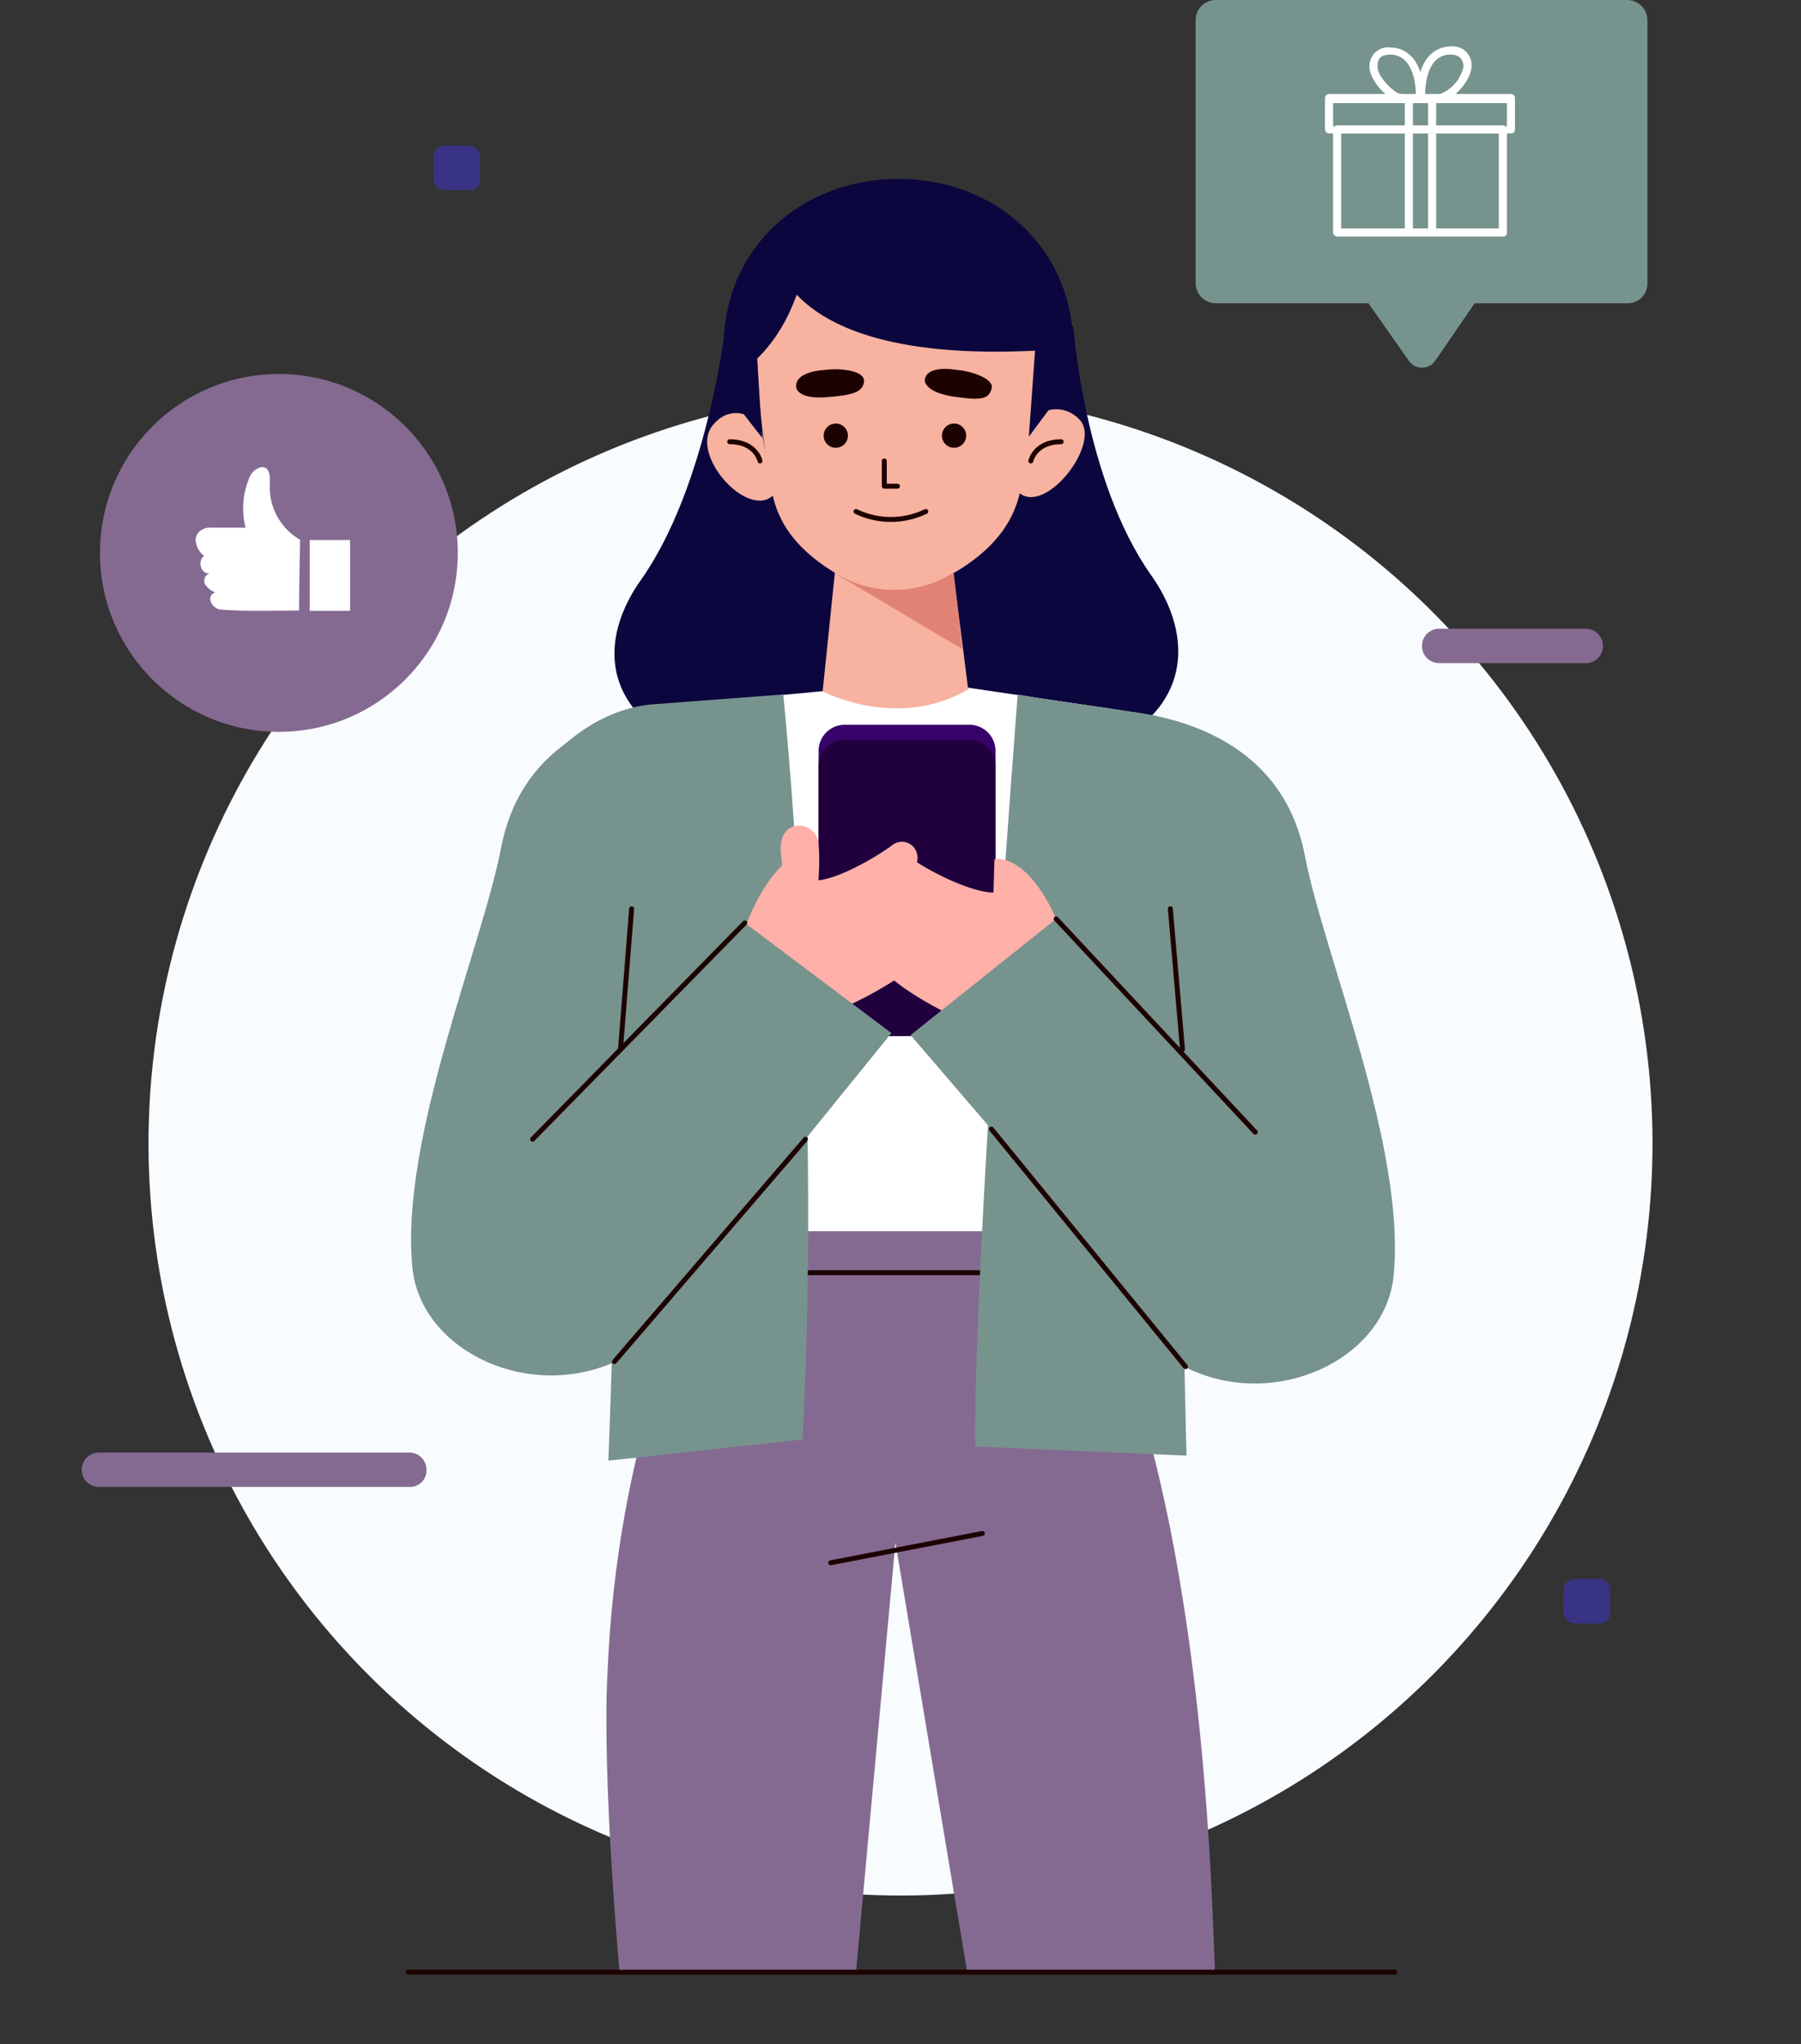 <svg xmlns="http://www.w3.org/2000/svg" xmlns:xlink="http://www.w3.org/1999/xlink" width="178.188" height="202.214" viewBox="0 0 178.188 202.214"><rect x="0" y="0" width="178.188" height="202.214" fill="#333333" stroke="none"/><defs><style>.a{fill:#f9fcff;}.b{fill:#846a91;}.c{fill:#fff;}.d{fill:#77938e;}.e{fill:#393386;}.f{fill:#0b063e;}.g{fill:none;stroke:#1d0300;stroke-linecap:round;stroke-linejoin:round;stroke-miterlimit:10;stroke-width:0.489px;}.h{fill:#36036a;}.i{clip-path:url(#a);}.j{fill:#20013e;}.k{fill:#ffb0a9;}.l{fill:#f8b2a0;}.m{fill:#e18374;}.n{fill:#1d0300;}</style><clipPath id="a"><path d="M87.7,102.5H75.4a2.582,2.582,0,0,1-2.6-2.6V74.3a2.582,2.582,0,0,1,2.6-2.6H87.7a2.582,2.582,0,0,1,2.6,2.6V99.9A2.718,2.718,0,0,1,87.7,102.5Z"/></clipPath></defs><g transform="translate(-649.406 -330.786)"><circle class="a" cx="74.4" cy="74.4" r="74.4" transform="translate(649.406 499.877) rotate(-77.138)"/><g transform="translate(657.598 330.786)"><circle class="b" cx="17.7" cy="17.7" r="17.7" transform="translate(1.7 37)"/></g><g transform="translate(657.598 330.786)"><path class="c" d="M21.4,60.4c-2.7,0-5.4.1-7.8-.1-.8-.1-1.5-1.3-.5-1.7a2,2,0,0,1-1-.8.782.782,0,0,1,.5-1.1c-.9.2-1.3-1.2-.6-1.7a2.223,2.223,0,0,1-.8-1.3,1.145,1.145,0,0,1,.6-1.3,1.645,1.645,0,0,1,1-.2h3.3a7.781,7.781,0,0,1,.5-5.2c.3-.5,1-1,1.5-.7s.4,1.2.4,1.7a6,6,0,0,0,3,5.4S21.4,58,21.4,60.4Z"/><rect class="c" width="4" height="7" transform="translate(26.448 60.425) rotate(180)"/></g><g transform="translate(657.598 330.786)"><path class="d" d="M152.8,30H112.1a2.006,2.006,0,0,1-2-2V2a2.006,2.006,0,0,1,2-2h40.7a2.006,2.006,0,0,1,2,2V28A1.944,1.944,0,0,1,152.8,30Z"/><path class="d" d="M125.1,27l6.1,8.7a1.589,1.589,0,0,0,2.6,0l5.9-8.6H125.1Z"/></g><g transform="translate(657.598 330.786)"><path class="c" d="M140.5,23.4H124.1a.43.43,0,0,1-.4-.4V12.8a.43.43,0,0,1,.4-.4h16.4a.43.43,0,0,1,.4.4V23A.366.366,0,0,1,140.5,23.4Zm-16-.8h15.6V13.2H124.5v9.4Z"/><path class="c" d="M141.3,13.2h-18a.43.43,0,0,1-.4-.4V9.7a.43.43,0,0,1,.4-.4h18a.43.43,0,0,1,.4.4v3.1A.366.366,0,0,1,141.3,13.2Zm-17.6-.7h17.2V10.2H123.7Z"/><path class="c" d="M130.8,13.2h.8v9.4h-.8Z"/><path class="c" d="M133.1,13.2h.8v9.4h-.8Z"/><path class="c" d="M130.8,10.1h.8v2.3h-.8Z"/><path class="c" d="M133.1,10.1h.8v2.3h-.8Z"/><path class="c" d="M132.3,10.1a.43.43,0,0,1-.4-.4c0-3.9-1.8-4.3-2.5-4.3-1.2,0-1.3.6-1.3,1.2,0,1.1,1.8,2.7,2.3,2.7a.4.4,0,0,1,0,.8c-1,0-3.1-2-3.1-3.5a1.846,1.846,0,0,1,2.1-1.9c.8,0,3.3.4,3.3,5.1C132.7,9.9,132.6,10.1,132.3,10.1Z"/><path class="c" d="M134.3,10.1a.4.4,0,0,1,0-.8,3.775,3.775,0,0,0,2.3-2.7c0-.5-.2-1.2-1.3-1.2-.8,0-2.5.4-2.5,4.3a.4.4,0,1,1-.8,0c0-4.7,2.5-5.1,3.3-5.1a1.846,1.846,0,0,1,2.1,1.9C137.4,8.1,135.3,10.1,134.3,10.1Z"/></g><path class="b" d="M32.3,147.1H1.6a1.685,1.685,0,0,1-1.7-1.7h0a1.685,1.685,0,0,1,1.7-1.7H32.3a1.685,1.685,0,0,1,1.7,1.7h0A1.628,1.628,0,0,1,32.3,147.1Z" transform="translate(657.598 330.786)"/><path class="b" d="M148.7,65.6H134.2a1.685,1.685,0,0,1-1.7-1.7h0a1.685,1.685,0,0,1,1.7-1.7h14.5a1.685,1.685,0,0,1,1.7,1.7h0A1.685,1.685,0,0,1,148.7,65.6Z" transform="translate(657.598 330.786)"/><path class="e" d="M150,160.6h-2.4a1.11,1.11,0,0,1-1.1-1.1v-2.2a1.11,1.11,0,0,1,1.1-1.1H150a1.11,1.11,0,0,1,1.1,1.1v2.2A1,1,0,0,1,150,160.6Z" transform="translate(657.598 330.786)"/><path class="e" d="M38.2,18.8H35.8a1.11,1.11,0,0,1-1.1-1.1V15.5a1.11,1.11,0,0,1,1.1-1.1h2.4a1.11,1.11,0,0,1,1.1,1.1v2.2A1,1,0,0,1,38.2,18.8Z" transform="translate(657.598 330.786)"/><path class="f" d="M105.7,56.9C99.1,47.6,98,32.3,98,32.3L81.7,26.5V26l-1,.2-1-.2v.5L63.6,32.2s-1.8,15.9-8.4,25.2C48.7,66.6,53.4,78,80.7,76.3,108,78,112.2,66.1,105.7,56.9Z" transform="translate(657.598 330.786)"/><g transform="translate(657.598 330.786)"><path class="b" d="M80.4,152.6l7.1,42.5H112v-.5c-.4-9.6-1.4-53.9-16-74.6l-.3-3.3H64.1V120c-3.7,5.6-11.3,22.4-12.2,45.8,0,0-.6,8.4,1.2,29.3H76.5Z"/></g><line class="g" x2="31.9" transform="translate(721.698 456.687)"/><line class="g" y1="2.9" x2="15" transform="translate(731.598 482.487)"/><path class="d" d="M99.4,70.2s18.5-1.1,21.5,14.4c1.9,9.9,10,28.8,8.8,41.5-.7,8-10.8,13.1-19.4,9.7-2.3-.9-4.1-2.3-4.7-4.4C103.7,124.2,99.4,70.2,99.4,70.2Z" transform="translate(657.598 330.786)"/><path class="c" d="M74,68.3,59.1,69.7c-2.2.6-3.9,4.3-3.6,6.6l8.6,45.5H95.6l9.5-44.7c.3-2.4-1.3-6.4-3.5-7L86.7,67.9Z" transform="translate(657.598 330.786)"/><path class="d" d="M62.9,69.4S44.4,68.3,41.4,83.8c-1.9,9.9-10,28.8-8.8,41.5.7,8,10.8,13.1,19.4,9.7,2.3-.9,4.1-2.3,4.7-4.4C58.6,123.4,62.9,69.4,62.9,69.4Z" transform="translate(657.598 330.786)"/><g transform="translate(657.598 330.786)"><path class="d" d="M69.3,68.7s3.9,37.5,1.9,73.7L52,144.5s.8-19.9.5-26.2C51.8,98.5,43,79.2,43,79.2s4.8-8.6,13.1-9.5Z"/></g><line class="g" y1="13.9" x2="1.1" transform="translate(710.798 420.687)"/><path class="d" d="M92.5,68.7s-4.4,56.2-4.2,74.4l20.9.9s-1.3-44.4.7-67.2c.2-2.6-1.5-5.5-4.1-6C102.7,70.1,98.1,69.7,92.5,68.7Z" transform="translate(657.598 330.786)"/><line class="g" x1="1.2" y1="13.9" transform="translate(765.198 420.687)"/><g transform="translate(657.598 330.786)"><path class="h" d="M87.7,102.5H75.4a2.582,2.582,0,0,1-2.6-2.6V74.3a2.582,2.582,0,0,1,2.6-2.6H87.7a2.582,2.582,0,0,1,2.6,2.6V99.9A2.718,2.718,0,0,1,87.7,102.5Z"/><g class="i"><path class="j" d="M87.7,103.9H75.4a2.582,2.582,0,0,1-2.6-2.6V75.8a2.582,2.582,0,0,1,2.6-2.6H87.7a2.582,2.582,0,0,1,2.6,2.6v25.6A2.628,2.628,0,0,1,87.7,103.9Z"/></g></g><g transform="translate(657.598 330.786)"><path class="k" d="M72.6,87.1v-.3c-.1-1.9-2.3-2.4-3.6-1-1.6,1.7-3.6,4.8-5.1,11.6l4.8,4.9s13.2-4.2,16.2-9.7a1.193,1.193,0,0,0-.1-1.3,1.432,1.432,0,0,0-.9-.5,1.731,1.731,0,0,0,.5-1.9s-.2-.7-.8-.8c0,0,.4-2.1-1.3-2.2v-.1a1.655,1.655,0,0,0-.1-2h0a1.539,1.539,0,0,0-2.1-.2C78.5,84.8,74.7,87,72.6,87.1Z"/><path class="k" d="M72.7,87.7a20.092,20.092,0,0,0,.1-4.1,1.942,1.942,0,0,0-2.6-1.8h0c-1,.4-1.3,1.6-1.1,2.9.3,1.7-.4,3.3-1,5.8a13.634,13.634,0,0,0-.1,7.9Z"/></g><path class="d" d="M65.5,91.3,40,117.2l13.1,18.2L80,102.2Z" transform="translate(657.598 330.786)"/><line class="g" x1="21" y2="21.4" transform="translate(702.098 422.086)"/><line class="g" x1="18.9" y2="22" transform="translate(710.198 443.487)"/><g transform="translate(657.598 330.786)"><path class="k" d="M90.1,88.3l.1-3.3s5-1.3,8.6,13.4l-4.2,5.5s-13.7-4.2-16.9-9.7a1.334,1.334,0,0,1,0-1.3c.5-.6.8-.5.8-.5a1.886,1.886,0,0,1-.6-1.9s.2-.8.8-.9c0,0-.5-2.1,1.3-2.2v-.1a1.655,1.655,0,0,1,.1-2h0a1.546,1.546,0,0,1,2-.3C83.9,86.3,88,88.3,90.1,88.3Z"/></g><path class="d" d="M96.3,90.9,121,116.8l-11.3,18L81.9,102.4Z" transform="translate(657.598 330.786)"/><line class="g" x2="19.7" y2="21.1" transform="translate(753.898 421.687)"/><line class="g" x2="19.2" y2="23.5" transform="translate(747.498 442.487)"/><g transform="translate(657.598 330.786)"><path class="l" d="M85.8,54.1s-1.7.1-4.2.5c-2.4.4-4.4-.8-4.9.8l-2-1.6L73.2,68.4s7.4,3.9,14.4-.2Z"/><path class="m" d="M74.7,56.9,87,64.2,85.7,52.4Z"/><path class="f" d="M98,34.4c0,9.9-7.7,18-17.3,18-9.5,0-17.3-8.1-17.3-18s7.7-16.7,17.3-16.7S98,24.5,98,34.4Z"/><path class="l" d="M94.3,34.8a62.772,62.772,0,0,1-1.6,14c-.8,3.4-3.1,5.8-6.2,7.7l-.6.3a11.019,11.019,0,0,1-11.1.1h0c-3.4-2-5.9-4.5-6.6-8.2a83.094,83.094,0,0,1-1.5-13.9s-1.3-14.3,13.6-14C95.2,21,94.3,34.8,94.3,34.8Z"/><path class="l" d="M68.3,49c-2.5,2.4-8.3-4-6-6.9,2.1-2.6,4.7-.3,4.7-.3l.5,2.7.8,3.6.2.8Z"/><path class="l" d="M92.7,48.8c2.7,2.1,8.3-5.2,5.8-7.4a3.127,3.127,0,0,0-4.6.2l-.5,2.7-.7,3.6-.2.8Z"/><path class="f" d="M64.1,39.3l3.1,4-.6-9.8Z"/><path class="f" d="M96.5,39.3l-2.9,3.9.7-9.7Z"/><path class="f" d="M68.2,23.6s-.9,12.9,27.6,11c0,0,2.4-10-9.1-13.9S68.2,23.6,68.2,23.6Z"/><path class="f" d="M64.1,37.4s6.9-3,7.8-14.5C71.9,22.9,64.9,25,64.1,37.4Z"/><path class="g" d="M67,45.6s-.4-1.9-3-1.9"/><path class="g" d="M93.8,45.6s.4-1.9,3-1.9"/><path class="g" d="M76.5,50.6a7.95,7.95,0,0,0,6.9,0"/><path class="n" d="M86.5,36.6s-3-.6-3.2,1c0,0-.1,1.1,2.6,1.6,2.7.4,3.7.4,4-.7C90.3,37.5,87.9,36.7,86.5,36.6Z"/><path class="n" d="M73.4,36.6s-3.1.1-2.8,1.8c0,0,.2,1.1,2.9.9s3.7-.5,3.8-1.6C77.3,36.6,74.8,36.4,73.4,36.6Z"/><circle class="n" cx="1.2" cy="1.2" r="1.2" transform="translate(73.3 41.9)"/><circle class="n" cx="1.2" cy="1.2" r="1.2" transform="translate(85 41.9)"/><path class="g" d="M79.3,45.6v2.5h1.3"/></g><line class="g" x2="97.6" transform="translate(689.798 525.886)"/></g></svg>